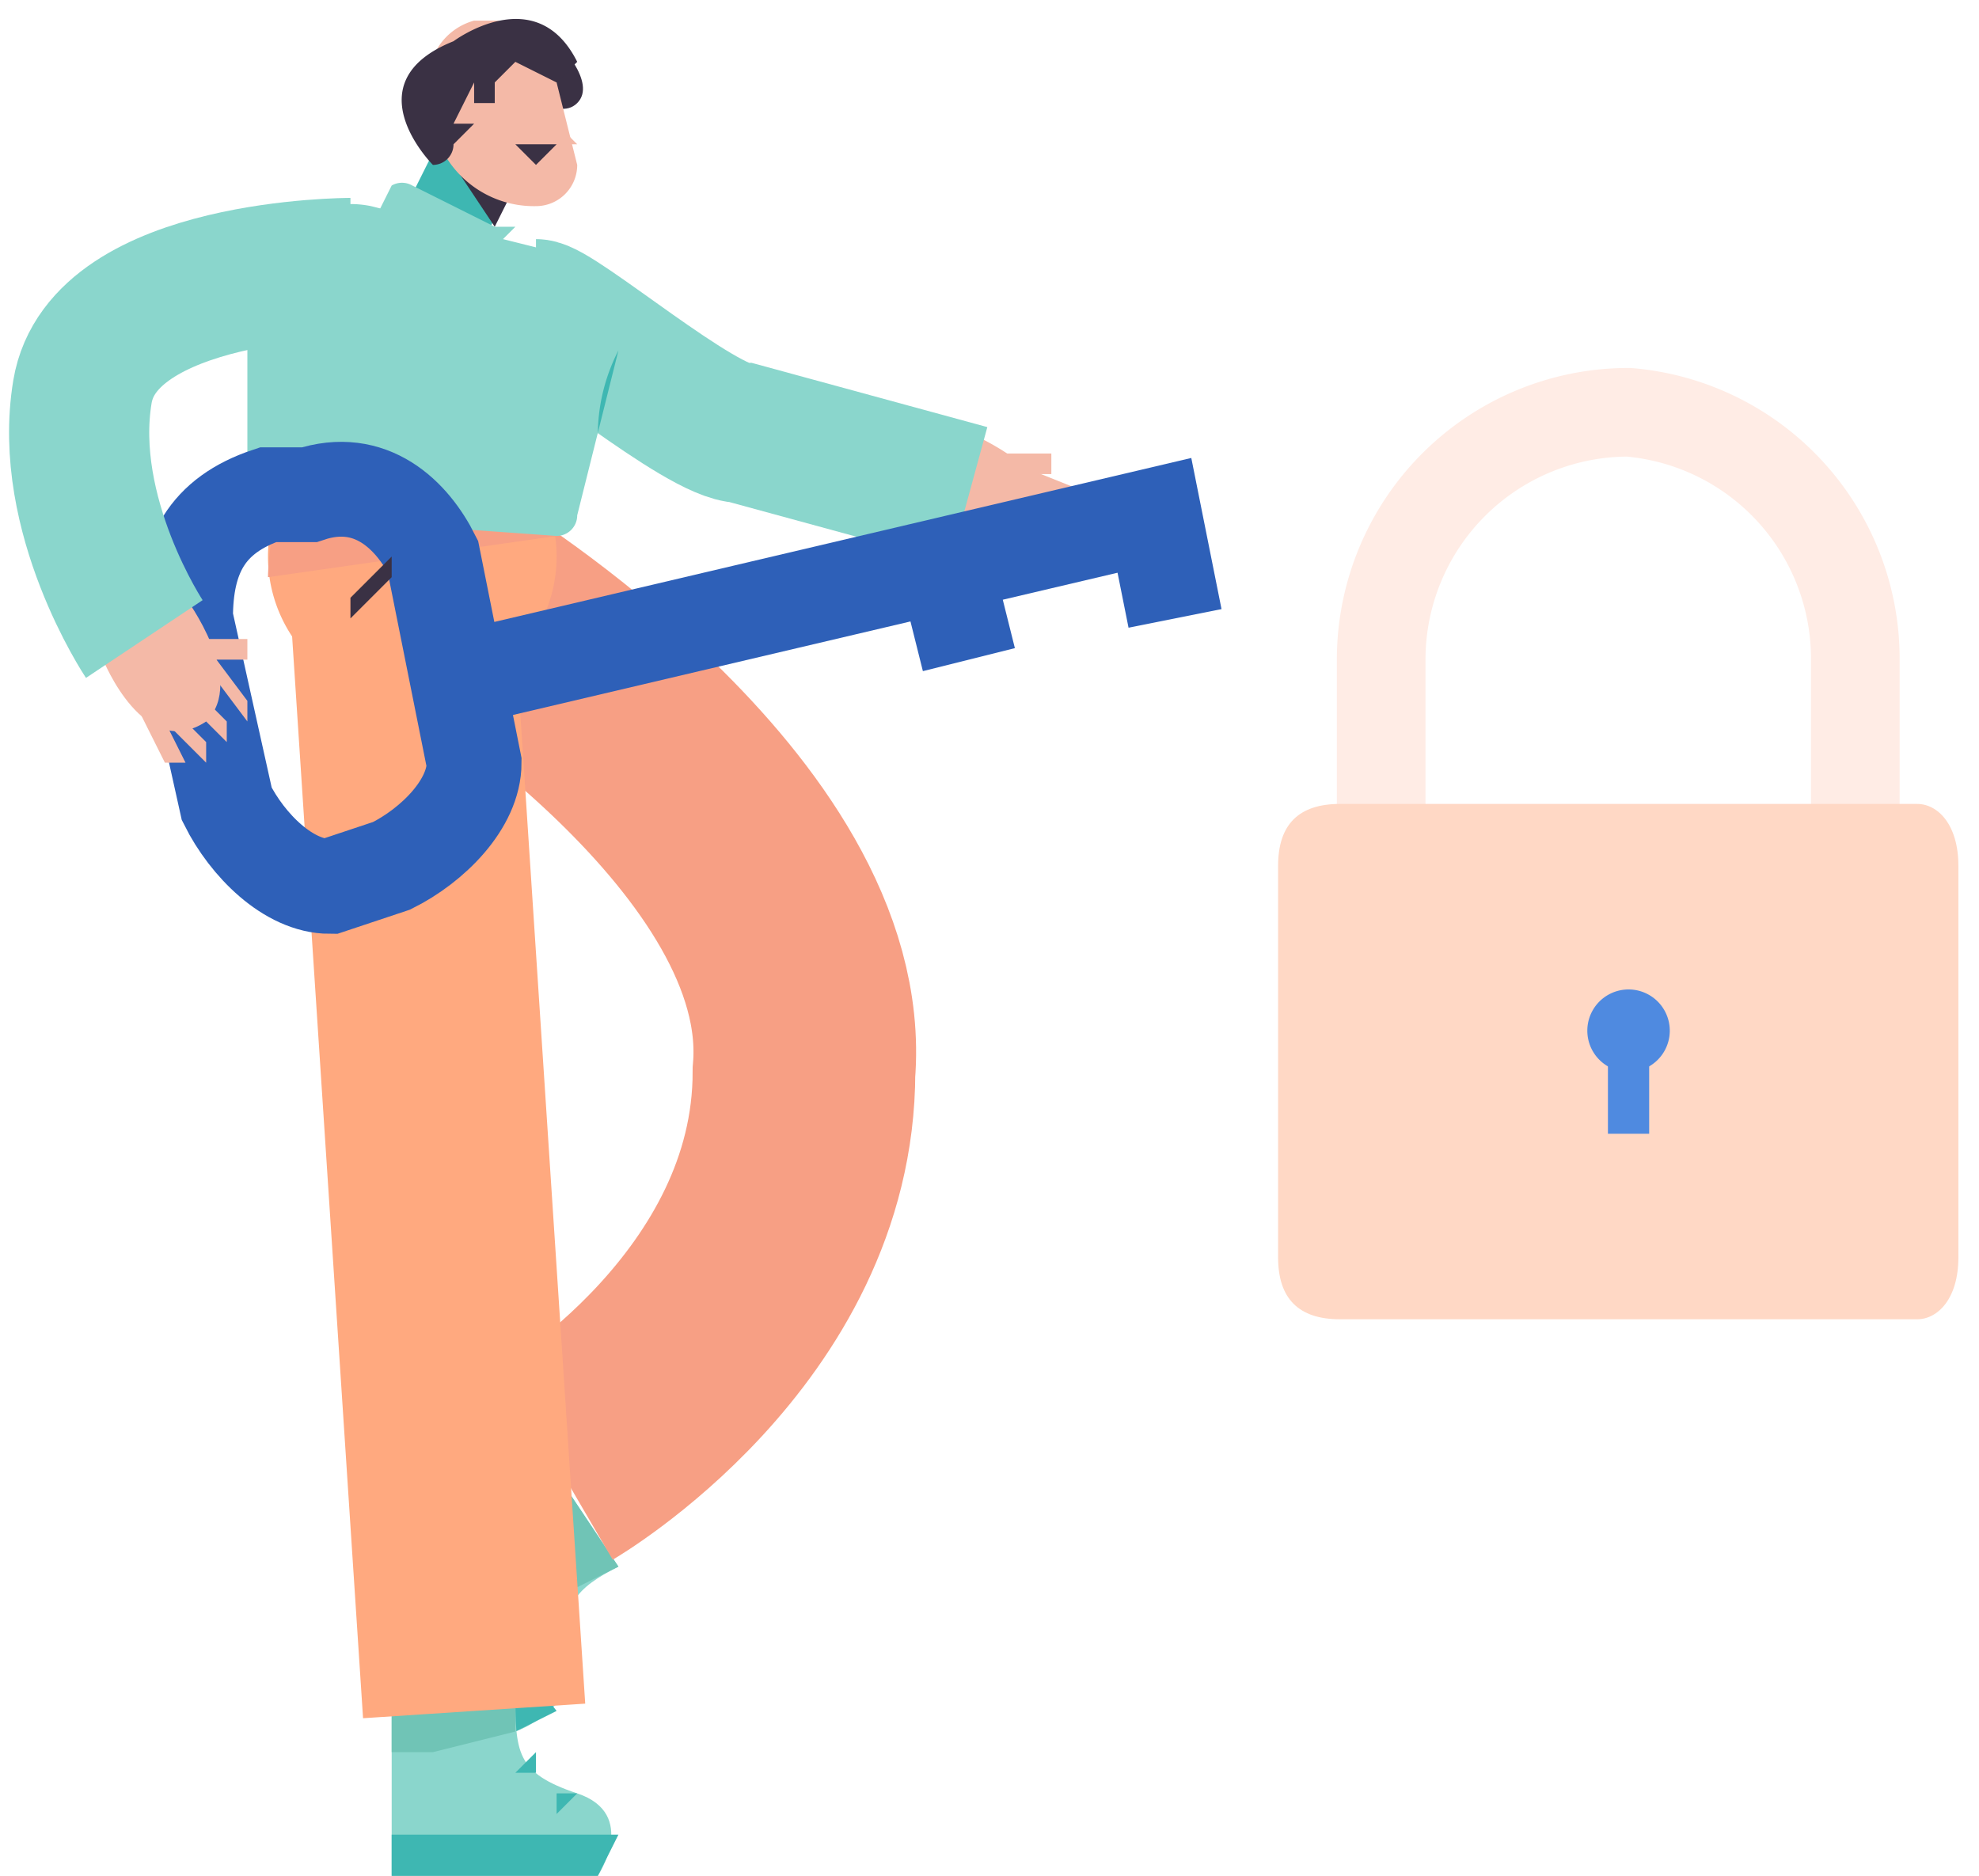 <svg xmlns="http://www.w3.org/2000/svg" fill="none" viewBox="0 0 96 91">
  <defs/>
  <path fill="#F4B9A7" d="M47 21l-2 4s4 3 6 1c1-3-4-5-4-5z"/>
  <path fill="#F4B9A7" d="M51 22h-4l1 1h3v-1z"/>
  <path fill="#F4B9A7" d="M48 22l4 3 1-1-5-2c0-1-1 0 0 0zM49 25l3 1v-1l-3-1v1z"/>
  <path fill="#3EB7B2" d="M48 25l2 2h2v-1h-2l-1-1h-1z"/>
  <path fill="#3EB7B2" d="M47 26l3 2 1-1-4-2v1z"/>
  <path stroke="#8AD6CC" stroke-miterlimit="10" stroke-width="6.8" d="M26 15c1 0 8 6 10 6l11 3"/>
  <path fill="#8AD6CC" d="M28 80c-1-2 0-3 2-4l-4-6-7 5 6 9s3-1 3-4z"/>
  <path fill="#70C4B6" d="M26 70l-2 2 1 2 3 3 2-1-4-6z"/>
  <path fill="#3EB7B2" d="M19 75l6 9 2-1-7-9-1 1zM26 78h2l-1-1-1 1zM26 79h2-2zM27 80l1 1v-1h-1z"/>
  <path fill="#8AD6CC" d="M28 87c-3-1-3-2-3-5h-6v9h10s2-3-1-4z"/>
  <path fill="#70C4B6" d="M19 82v3h2l4-1v-2h-6z"/>
  <path fill="#3EB7B2" d="M19 91h10l1-2H19v2zM25 86h1v-1l-1 1zM26 87l1-1-1 1zM27 88l1-1c1 0 0 0 0 0h-1v1z"/>
  <path stroke="#F79F84" stroke-miterlimit="10" stroke-width="10.8" d="M22 29s18 11 17 23c0 12-12 19-12 19"/>
  <path stroke="#FFA97F" stroke-miterlimit="10" stroke-width="10.8" d="M19 22l4 61"/>
  <path fill="#3A3144" d="M27 2s2 2 1 3-3-1-3-1"/>
  <path fill="#FFA97F" d="M20 34a7 7 0 100-14 7 7 0 000 14z"/>
  <path fill="#F79F84" d="M27 26l-14 2s0-4 2-6"/>
  <path stroke="#3EB7B2" stroke-miterlimit="10" stroke-width="4.1" d="M23 8l-2 4"/>
  <path fill="#3A3144" d="M25 9l-1 2-2-3 3 1z"/>
  <path fill="#F4B9A7" d="M26 10a5 5 0 01-5-4V5a3 3 0 012-4h1a3 3 0 013 3l1 4a2 2 0 01-2 2z"/>
  <path fill="#3A3144" d="M26 6V5v1zM27 5h-1 1z"/>
  <path fill="#F4B9A7" d="M28 7h-1V6l1 1z"/>
  <path fill="#8AD6CC" d="M18 10l8 2a5 5 0 014 5l-2 8a1 1 0 01-1 1l-14-1a1 1 0 01-1-2v-8a5 5 0 016-5z"/>
  <path stroke="#2E60B8" stroke-miterlimit="10" stroke-width="4.6" d="M15 24h-2c-3 1-4 3-4 6l2 9c1 2 3 4 5 4l3-1c2-1 4-3 4-5l-2-10c-1-2-3-4-6-3z"/>
  <path fill="#3A3144" d="M27 4l-2-1-1 1v1h-1V4l-1 2h1l-1 1a1 1 0 01-1 1s-4-4 1-6c0 0 4-3 6 1l-1 1zM27 7h-2l1 1 1-1z"/>
  <path fill="#BE816E" d="M26 8l-1-1 1 1z"/>
  <path fill="#3A3144" d="M19 27l-2 2v1l2-2v-1z"/>
  <path fill="#8AD6CC" d="M18 11l1-2a1 1 0 011 0l4 2h1l-1 1"/>
  <path fill="#3EB7B2" d="M30 17a9 9 0 00-1 4l1-4z"/>
  <path fill="#F4B9A7" d="M9 29l-4 3s2 5 5 3c2-2-1-6-1-6z"/>
  <path fill="#F4B9A7" d="M12 31h-2l-2-1c0 1 0 2 1 1l1 1h2v-1z"/>
  <path fill="#F4B9A7" d="M9 31l3 4v-1l-3-4v1zM8 33l3 3v-1l-2-2H8zM7 33l1 2 2 2v-1l-1-1-1-2H7z"/>
  <path fill="#F4B9A7" d="M6 33l2 4h1l-2-4H6z"/>
  <path stroke="#8AD6CC" stroke-miterlimit="10" stroke-width="6.8" d="M17 13S5 13 4 19s3 12 3 12"/>
  <path fill="#3EB7B2" d="M12 17z"/>
  <path stroke="#2E60B8" stroke-miterlimit="10" stroke-width="4.6" d="M22 33l34-8 1 5M46 28l1 4"/>
  <path stroke="#FFECE5" stroke-miterlimit="10" stroke-width="4.3" d="M67 40v-8a12 12 0 0112-12v0a12 12 0 0111 12v8"/>
  <path fill="#FFD8C5" d="M93 39H65c-2 0-3 1-3 3v19c0 2 1 3 3 3h28c1 0 2-1 2-3V42c0-2-1-3-2-3z"/>
  <path fill="#4F8AE0" d="M79 52a2 2 0 100-4 2 2 0 000 4z"/>
  <path fill="#4F8AE0" d="M80 51h-2v4h2v-4z"/>
</svg>
